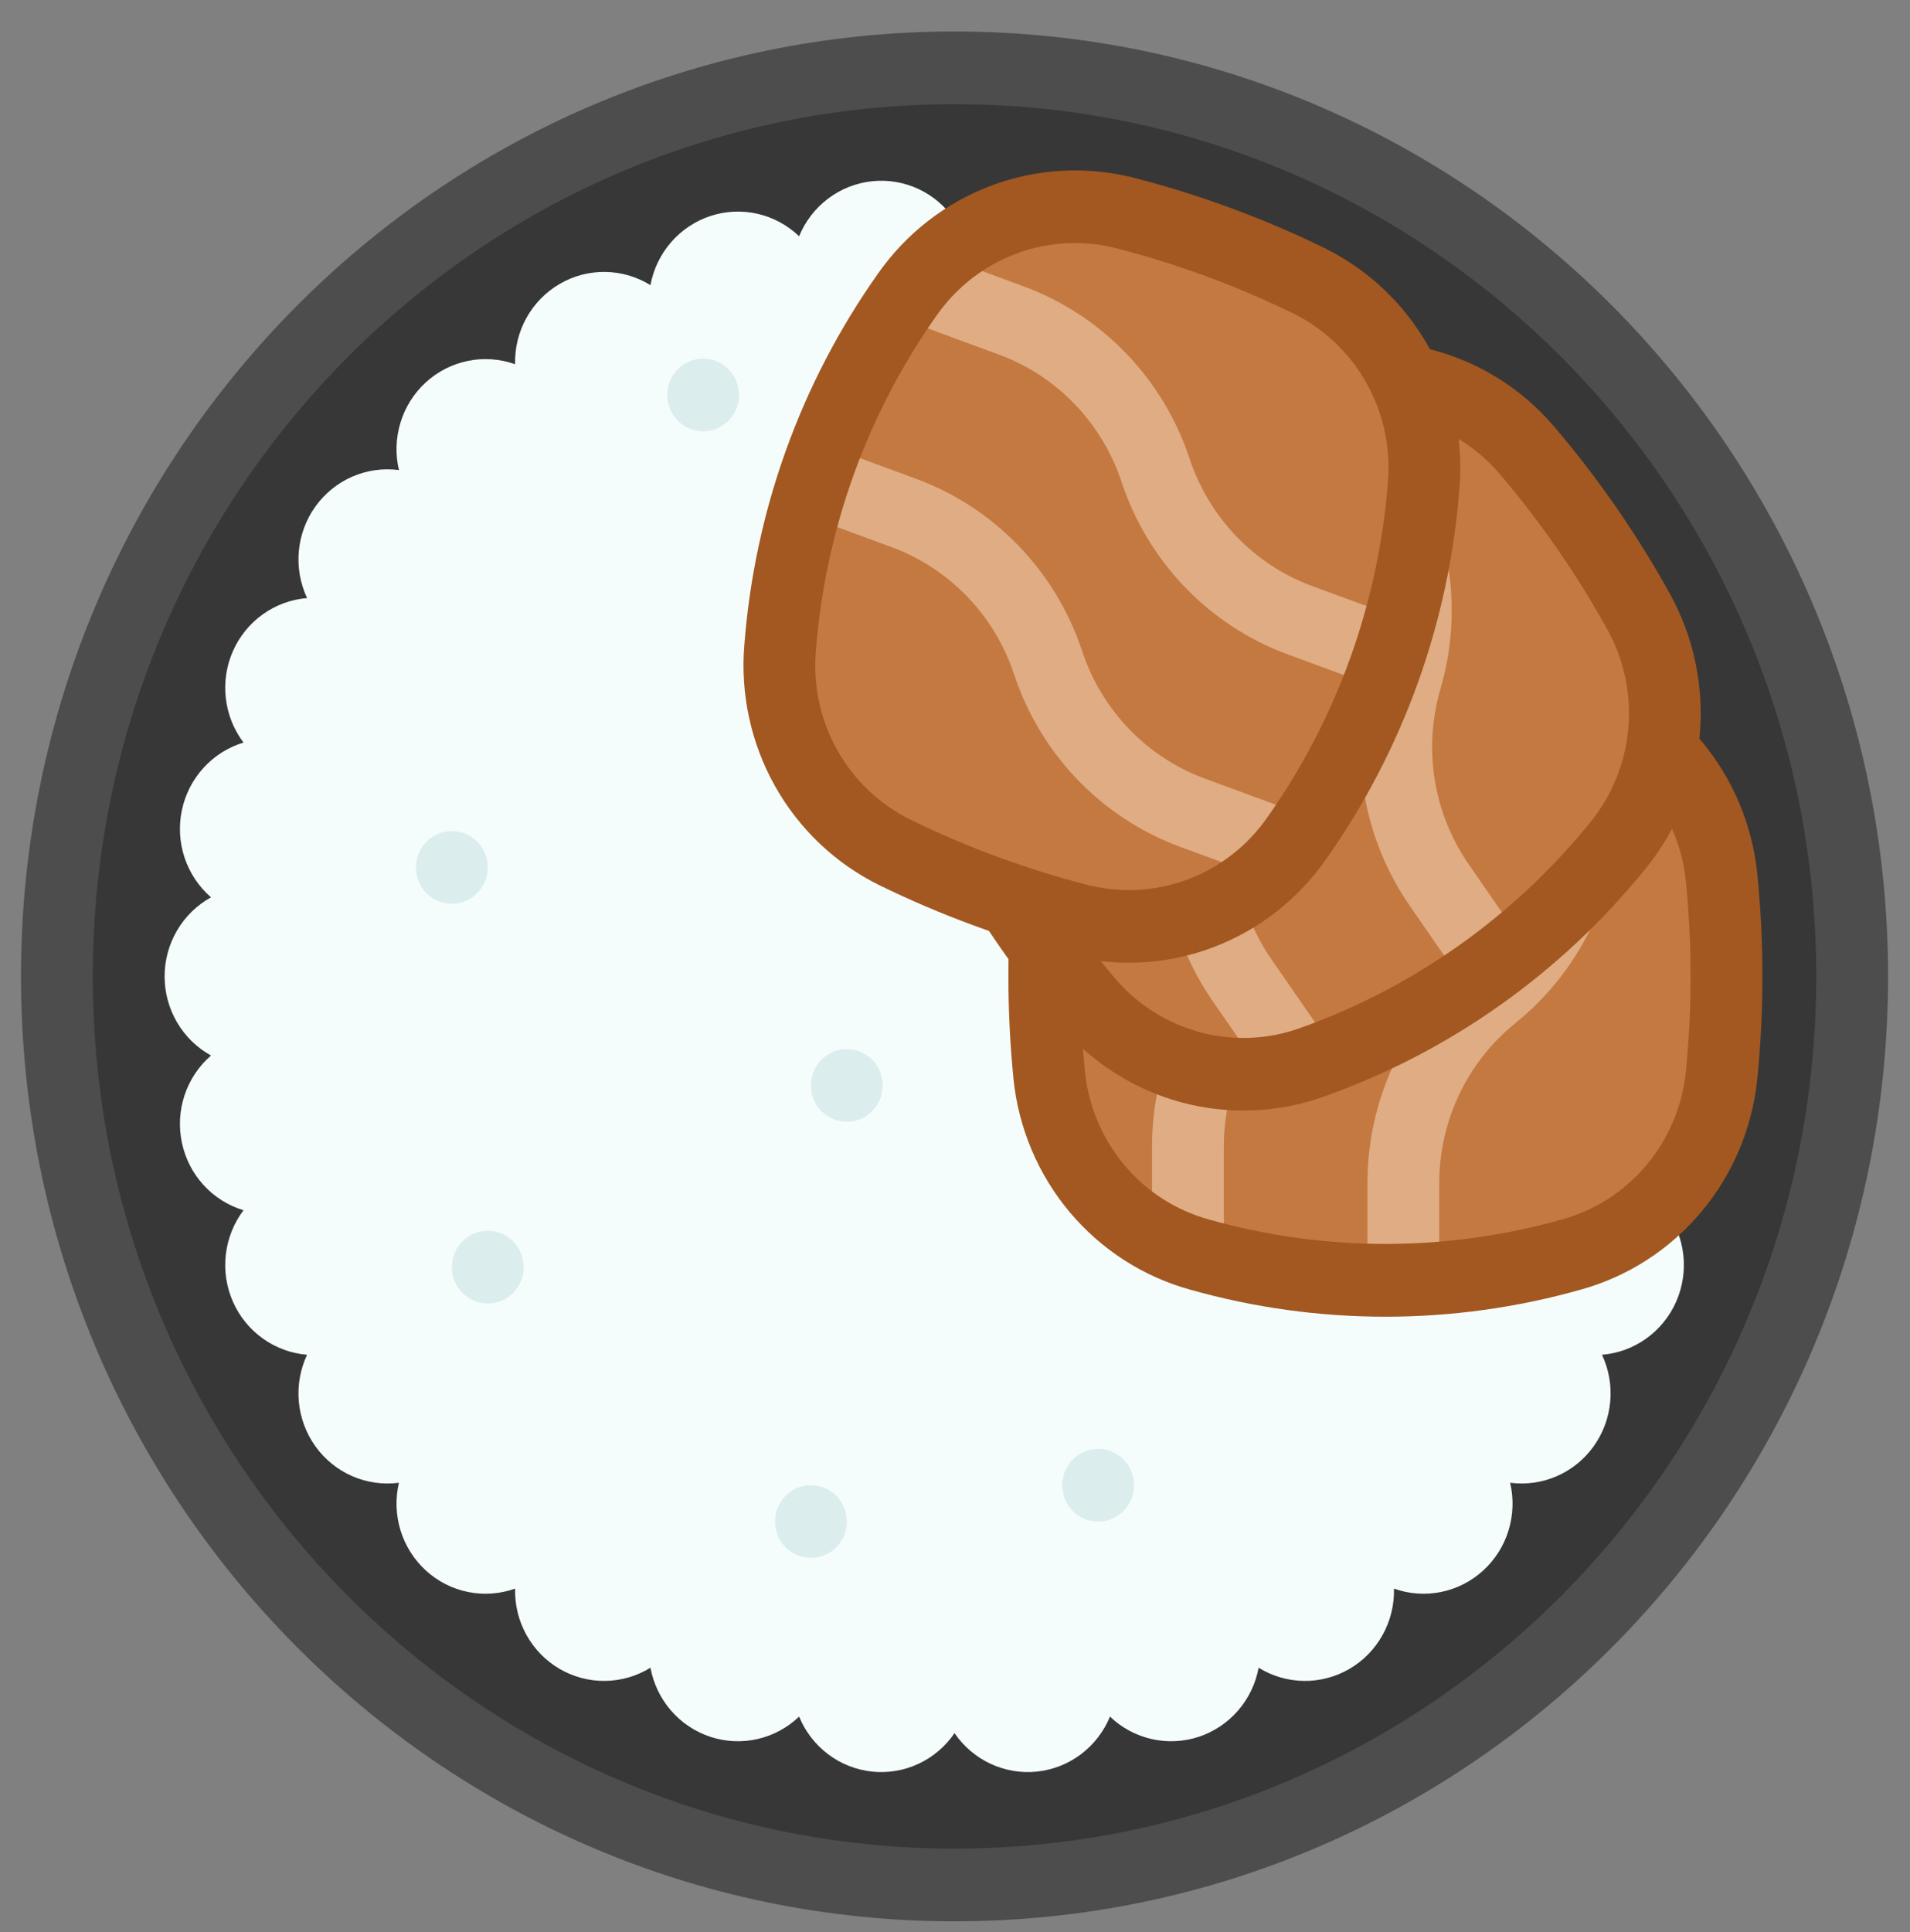 <svg width="89" height="90" viewBox="0 0 89 90" fill="none" xmlns="http://www.w3.org/2000/svg">
<rect x="0" y="0" width="89" height="90" fill="#808080" stroke="none"/>
<g clip-path="url(#clip0)">
<path d="M87.978 45.484C87.978 21.174 68.502 1.467 44.478 1.467C20.454 1.467 0.978 21.174 0.978 45.484C0.978 69.793 20.454 89.5 44.478 89.5C68.502 89.5 87.978 69.793 87.978 45.484Z" fill="#4D4D4D"/>
<path d="M84.632 45.484C84.632 23.044 66.654 4.853 44.478 4.853C22.302 4.853 4.324 23.044 4.324 45.484C4.324 67.923 22.302 86.114 44.478 86.114C66.654 86.114 84.632 67.923 84.632 45.484Z" fill="#373737"/>
<path d="M48.326 8.442C47.585 8.365 46.837 8.491 46.16 8.806C45.483 9.122 44.903 9.615 44.478 10.235C44.055 9.614 43.474 9.12 42.797 8.804C42.12 8.489 41.372 8.364 40.631 8.443C39.889 8.522 39.183 8.802 38.586 9.252C37.988 9.703 37.522 10.309 37.236 11.005C36.694 10.486 36.025 10.125 35.298 9.959C34.571 9.793 33.813 9.829 33.104 10.062C32.395 10.295 31.761 10.717 31.27 11.284C30.778 11.85 30.446 12.54 30.309 13.282C29.673 12.889 28.944 12.676 28.199 12.667C27.453 12.657 26.719 12.851 26.074 13.229C25.428 13.606 24.895 14.152 24.53 14.809C24.166 15.467 23.983 16.212 24.002 16.966C23.299 16.716 22.542 16.661 21.811 16.809C21.08 16.957 20.402 17.301 19.848 17.805C19.294 18.31 18.885 18.956 18.664 19.677C18.442 20.397 18.416 21.164 18.589 21.897C17.85 21.8 17.099 21.906 16.414 22.204C15.73 22.502 15.137 22.982 14.699 23.592C14.261 24.202 13.994 24.92 13.925 25.671C13.856 26.422 13.989 27.178 14.309 27.859C13.566 27.92 12.853 28.181 12.245 28.617C11.636 29.053 11.155 29.646 10.852 30.335C10.549 31.024 10.435 31.783 10.523 32.532C10.61 33.281 10.895 33.992 11.347 34.591C10.633 34.806 9.989 35.212 9.484 35.767C8.978 36.321 8.63 37.002 8.475 37.74C8.32 38.478 8.364 39.244 8.603 39.958C8.842 40.673 9.267 41.309 9.833 41.799C9.179 42.16 8.632 42.693 8.252 43.341C7.871 43.989 7.67 44.73 7.67 45.484C7.67 46.238 7.871 46.978 8.252 47.627C8.632 48.275 9.179 48.808 9.833 49.168C9.267 49.659 8.842 50.295 8.603 51.009C8.364 51.723 8.32 52.49 8.475 53.227C8.63 53.965 8.978 54.647 9.484 55.201C9.989 55.755 10.633 56.161 11.347 56.376C10.895 56.975 10.61 57.687 10.523 58.435C10.435 59.184 10.549 59.943 10.852 60.632C11.155 61.321 11.636 61.914 12.245 62.35C12.853 62.786 13.566 63.048 14.309 63.108C13.989 63.789 13.856 64.545 13.925 65.296C13.994 66.047 14.261 66.765 14.699 67.376C15.137 67.986 15.73 68.465 16.414 68.763C17.099 69.061 17.85 69.167 18.589 69.07C18.416 69.804 18.442 70.571 18.664 71.291C18.885 72.011 19.294 72.657 19.848 73.162C20.402 73.666 21.08 74.011 21.811 74.158C22.542 74.306 23.299 74.252 24.002 74.001C23.983 74.755 24.166 75.5 24.53 76.158C24.895 76.816 25.428 77.362 26.074 77.739C26.719 78.116 27.453 78.31 28.199 78.3C28.944 78.291 29.673 78.079 30.309 77.685C30.446 78.427 30.778 79.117 31.269 79.684C31.761 80.251 32.395 80.673 33.104 80.906C33.813 81.139 34.571 81.174 35.298 81.008C36.025 80.842 36.694 80.481 37.236 79.963C37.522 80.659 37.988 81.264 38.586 81.715C39.183 82.166 39.89 82.445 40.631 82.524C41.372 82.603 42.12 82.478 42.797 82.163C43.475 81.848 44.055 81.354 44.478 80.733C44.901 81.354 45.482 81.848 46.159 82.163C46.836 82.478 47.584 82.603 48.326 82.524C49.067 82.445 49.773 82.166 50.371 81.715C50.968 81.264 51.435 80.659 51.721 79.963C52.262 80.481 52.932 80.842 53.659 81.008C54.386 81.174 55.144 81.139 55.853 80.906C56.562 80.672 57.195 80.251 57.687 79.684C58.179 79.117 58.511 78.427 58.648 77.686C59.284 78.079 60.013 78.291 60.758 78.301C61.503 78.31 62.237 78.116 62.883 77.739C63.528 77.362 64.061 76.816 64.426 76.158C64.791 75.5 64.974 74.755 64.955 74.001C65.658 74.252 66.415 74.306 67.146 74.158C67.876 74.011 68.555 73.666 69.108 73.162C69.662 72.657 70.072 72.011 70.293 71.291C70.514 70.571 70.54 69.804 70.367 69.07C71.106 69.167 71.858 69.061 72.542 68.763C73.227 68.465 73.819 67.986 74.257 67.376C74.695 66.765 74.963 66.047 75.031 65.296C75.1 64.545 74.968 63.789 74.648 63.108C75.391 63.048 76.104 62.786 76.712 62.35C77.32 61.915 77.802 61.321 78.105 60.632C78.408 59.943 78.522 59.184 78.435 58.436C78.348 57.687 78.063 56.975 77.61 56.376C78.324 56.161 78.968 55.755 79.474 55.201C79.979 54.647 80.328 53.965 80.483 53.227C80.637 52.49 80.593 51.723 80.354 51.009C80.115 50.295 79.69 49.659 79.124 49.168C79.778 48.808 80.325 48.275 80.705 47.627C81.086 46.978 81.287 46.238 81.287 45.484C81.287 44.73 81.086 43.989 80.705 43.341C80.325 42.693 79.778 42.16 79.124 41.799C79.69 41.309 80.115 40.673 80.354 39.958C80.593 39.244 80.637 38.478 80.482 37.74C80.327 37.002 79.979 36.321 79.473 35.767C78.968 35.212 78.324 34.806 77.61 34.591C78.063 33.992 78.348 33.281 78.435 32.532C78.522 31.783 78.408 31.024 78.105 30.335C77.802 29.646 77.321 29.053 76.713 28.617C76.104 28.181 75.391 27.92 74.648 27.859C74.968 27.178 75.101 26.422 75.032 25.671C74.963 24.92 74.696 24.202 74.258 23.592C73.82 22.982 73.227 22.503 72.543 22.204C71.858 21.906 71.107 21.8 70.368 21.897C70.541 21.164 70.515 20.397 70.294 19.677C70.072 18.956 69.663 18.31 69.109 17.805C68.555 17.301 67.877 16.957 67.146 16.809C66.415 16.661 65.659 16.716 64.956 16.966C64.974 16.212 64.791 15.467 64.427 14.809C64.062 14.152 63.529 13.606 62.883 13.229C62.238 12.851 61.504 12.657 60.759 12.667C60.013 12.676 59.284 12.889 58.648 13.282C58.511 12.54 58.18 11.85 57.688 11.284C57.196 10.717 56.562 10.295 55.853 10.062C55.145 9.829 54.387 9.793 53.66 9.959C52.932 10.125 52.263 10.486 51.722 11.005C51.434 10.309 50.967 9.705 50.37 9.254C49.773 8.803 49.067 8.523 48.326 8.442Z" fill="#F5FCFC"/>
<path d="M52.843 69.185C52.843 68.25 52.094 67.492 51.17 67.492C50.246 67.492 49.497 68.25 49.497 69.185C49.497 70.12 50.246 70.878 51.17 70.878C52.094 70.878 52.843 70.12 52.843 69.185Z" fill="#DCEDED"/>
<path d="M22.728 40.405C22.728 39.47 21.979 38.712 21.055 38.712C20.131 38.712 19.382 39.47 19.382 40.405C19.382 41.34 20.131 42.098 21.055 42.098C21.979 42.098 22.728 41.34 22.728 40.405Z" fill="#DCEDED"/>
<path d="M41.132 50.562C41.132 49.627 40.383 48.87 39.459 48.87C38.535 48.87 37.786 49.627 37.786 50.562C37.786 51.498 38.535 52.255 39.459 52.255C40.383 52.255 41.132 51.498 41.132 50.562Z" fill="#DCEDED"/>
<path d="M39.459 70.878C39.459 69.943 38.71 69.185 37.786 69.185C36.862 69.185 36.112 69.943 36.112 70.878C36.112 71.813 36.862 72.571 37.786 72.571C38.71 72.571 39.459 71.813 39.459 70.878Z" fill="#DCEDED"/>
<path d="M24.401 59.027C24.401 58.092 23.652 57.334 22.728 57.334C21.804 57.334 21.055 58.092 21.055 59.027C21.055 59.962 21.804 60.72 22.728 60.72C23.652 60.72 24.401 59.962 24.401 59.027Z" fill="#DCEDED"/>
<path d="M34.439 18.397C34.439 17.462 33.69 16.704 32.766 16.704C31.842 16.704 31.093 17.462 31.093 18.397C31.093 19.332 31.842 20.09 32.766 20.09C33.69 20.09 34.439 19.332 34.439 18.397Z" fill="#DCEDED"/>
<path d="M80.22 40.873C80.526 43.938 80.526 47.028 80.22 50.093C80.026 52.039 79.252 53.879 78.002 55.37C76.751 56.861 75.082 57.931 73.216 58.44C67.551 60.041 61.561 60.041 55.896 58.44C54.03 57.931 52.361 56.861 51.11 55.37C49.859 53.879 49.085 52.039 48.891 50.093C48.585 47.028 48.585 43.938 48.891 40.873C49.085 38.927 49.859 37.087 51.11 35.597C52.361 34.106 54.03 33.035 55.896 32.526C61.561 30.926 67.551 30.926 73.216 32.526C75.082 33.035 76.751 34.106 78.001 35.597C79.252 37.087 80.026 38.927 80.22 40.873Z" fill="#C47940"/>
<path d="M65.391 31.094L65.391 35.832C65.396 37.778 64.966 39.7 64.133 41.453C63.3 43.207 62.086 44.748 60.581 45.96C59.469 46.855 58.572 47.993 57.956 49.289C57.34 50.585 57.023 52.005 57.026 53.443L57.026 58.181L53.68 58.181L53.68 53.443C53.675 51.497 54.106 49.575 54.939 47.821C55.772 46.067 56.986 44.527 58.49 43.315C59.602 42.42 60.499 41.282 61.115 39.986C61.731 38.69 62.049 37.27 62.045 35.832L62.045 31.094L65.391 31.094Z" fill="#DFAC84"/>
<path d="M75.43 32.787L75.43 37.525C75.434 39.471 75.004 41.392 74.171 43.146C73.338 44.9 72.124 46.441 70.62 47.653C69.508 48.548 68.61 49.686 67.995 50.982C67.379 52.278 67.061 53.698 67.064 55.136L67.064 59.874L63.718 59.874L63.718 55.136C63.714 53.19 64.144 51.268 64.977 49.514C65.81 47.76 67.024 46.22 68.528 45.008C69.64 44.112 70.538 42.974 71.154 41.679C71.769 40.383 72.087 38.963 72.084 37.525L72.084 32.787L75.43 32.787Z" fill="#DFAC84"/>
<path d="M82.122 45.483C82.123 47.08 82.043 48.675 81.885 50.264C81.651 52.55 80.739 54.71 79.269 56.462C77.799 58.213 75.84 59.473 73.649 60.077C67.7 61.755 61.412 61.755 55.464 60.077C53.273 59.473 51.313 58.213 49.843 56.462C48.373 54.711 47.46 52.55 47.226 50.265C46.909 47.086 46.909 43.883 47.226 40.704C47.46 38.418 48.372 36.257 49.842 34.506C51.312 32.754 53.272 31.494 55.464 30.891C61.411 29.213 67.699 29.213 73.647 30.891C75.838 31.494 77.798 32.753 79.269 34.505C80.739 36.256 81.651 38.417 81.885 40.703C82.043 42.291 82.123 43.886 82.122 45.483ZM50.335 45.483C50.335 46.966 50.409 48.448 50.556 49.924C50.72 51.526 51.359 53.041 52.389 54.269C53.419 55.498 54.792 56.382 56.328 56.806C61.711 58.324 67.401 58.324 72.784 56.806C74.32 56.382 75.693 55.498 76.723 54.269C77.753 53.041 78.392 51.526 78.555 49.924C78.849 46.971 78.849 43.996 78.555 41.044C78.392 39.441 77.754 37.926 76.724 36.698C75.694 35.469 74.32 34.585 72.784 34.161C67.401 32.644 61.71 32.644 56.326 34.161C54.791 34.585 53.417 35.47 52.387 36.698C51.357 37.926 50.719 39.441 50.556 41.044C50.408 42.519 50.335 44 50.335 45.483L50.335 45.483Z" fill="#A25820"/>
<path d="M71.143 20.963C73.131 23.296 74.882 25.827 76.369 28.516C77.313 30.222 77.723 32.178 77.543 34.125C77.363 36.072 76.603 37.918 75.363 39.418C71.63 44.017 66.723 47.494 61.175 49.471C59.358 50.137 57.384 50.228 55.514 49.733C53.645 49.238 51.968 48.18 50.706 46.698C48.717 44.365 46.966 41.834 45.479 39.145C44.535 37.439 44.126 35.483 44.306 33.536C44.485 31.589 45.246 29.743 46.486 28.243C50.219 23.644 55.126 20.168 60.673 18.191C62.49 17.524 64.465 17.433 66.334 17.928C68.204 18.423 69.881 19.481 71.143 20.963Z" fill="#C47940"/>
<path d="M53.452 21.558L56.138 25.439C57.245 27.031 57.982 28.855 58.294 30.775C58.606 32.695 58.484 34.662 57.939 36.528C57.535 37.907 57.445 39.36 57.676 40.779C57.906 42.198 58.45 43.545 59.268 44.721L61.954 48.602L59.213 50.544L56.527 46.663C55.42 45.071 54.684 43.247 54.372 41.327C54.06 39.407 54.181 37.44 54.727 35.574C55.13 34.195 55.22 32.742 54.99 31.323C54.76 29.904 54.215 28.556 53.397 27.38L50.711 23.499L53.452 21.558Z" fill="#DFAC84"/>
<path d="M62.635 17.119L65.321 21C66.428 22.592 67.165 24.416 67.476 26.336C67.788 28.256 67.667 30.223 67.122 32.089C66.718 33.468 66.628 34.921 66.858 36.34C67.088 37.758 67.633 39.106 68.451 40.282L71.137 44.162L68.396 46.104L65.709 42.223C64.603 40.632 63.866 38.808 63.554 36.888C63.242 34.968 63.363 33.001 63.909 31.135C64.312 29.756 64.403 28.303 64.172 26.884C63.942 25.465 63.398 24.117 62.579 22.941L59.894 19.06L62.635 17.119Z" fill="#DFAC84"/>
<path d="M75.313 23.635C76.218 24.943 77.058 26.296 77.829 27.689C78.933 29.697 79.41 31.996 79.199 34.284C78.987 36.572 78.097 38.741 76.644 40.507C72.723 45.334 67.572 48.984 61.748 51.061C59.611 51.838 57.291 51.943 55.094 51.362C52.898 50.781 50.926 49.541 49.438 47.805C47.376 45.385 45.561 42.761 44.018 39.973C42.915 37.965 42.437 35.666 42.649 33.378C42.861 31.09 43.752 28.92 45.205 27.154C49.125 22.328 54.276 18.678 60.099 16.601C62.236 15.823 64.556 15.718 66.753 16.299C68.951 16.88 70.922 18.121 72.409 19.858C73.439 21.067 74.408 22.328 75.313 23.635ZM49.275 42.084C50.116 43.299 51.016 44.47 51.973 45.593C53.016 46.811 54.398 47.681 55.938 48.089C57.478 48.498 59.104 48.425 60.603 47.881C65.873 46 70.534 42.697 74.083 38.33C75.101 37.091 75.724 35.57 75.872 33.966C76.019 32.362 75.683 30.75 74.909 29.343C73.476 26.754 71.79 24.317 69.875 22.069C68.833 20.851 67.451 19.98 65.911 19.572C64.371 19.163 62.745 19.236 61.247 19.781C55.977 21.662 51.315 24.965 47.766 29.333C46.748 30.572 46.124 32.093 45.977 33.697C45.829 35.301 46.165 36.913 46.94 38.32C47.655 39.614 48.435 40.87 49.275 42.084Z" fill="#A25820"/>
<path d="M52.421 9.922C55.372 10.679 58.241 11.735 60.983 13.075C62.724 13.925 64.168 15.29 65.125 16.989C66.081 18.688 66.505 20.641 66.339 22.59C65.888 28.524 63.839 34.219 60.415 39.058C59.304 40.659 57.739 41.879 55.927 42.559C54.115 43.239 52.141 43.345 50.268 42.864C47.316 42.106 44.448 41.05 41.705 39.71C39.965 38.86 38.52 37.495 37.564 35.796C36.607 34.097 36.184 32.143 36.349 30.195C36.801 24.261 38.849 18.566 42.273 13.726C43.384 12.126 44.95 10.905 46.762 10.226C48.574 9.547 50.547 9.44 52.421 9.922Z" fill="#C47940"/>
<path d="M38.267 20.677L42.668 22.297C44.476 22.958 46.114 24.025 47.457 25.417C48.801 26.809 49.817 28.49 50.428 30.335C50.879 31.698 51.629 32.941 52.621 33.969C53.614 34.998 54.824 35.786 56.161 36.274L60.561 37.895L59.417 41.076L55.016 39.456C53.208 38.795 51.57 37.728 50.226 36.337C48.882 34.945 47.867 33.264 47.255 31.419C46.804 30.055 46.055 28.812 45.062 27.784C44.069 26.755 42.859 25.967 41.523 25.479L37.122 23.858L38.267 20.677Z" fill="#DFAC84"/>
<path d="M43.273 11.71L47.674 13.331C49.482 13.992 51.12 15.058 52.464 16.45C53.807 17.842 54.823 19.523 55.434 21.368C55.885 22.732 56.635 23.974 57.628 25.003C58.62 26.032 59.83 26.82 61.167 27.308L65.567 28.928L64.422 32.11L60.022 30.49C58.214 29.828 56.576 28.762 55.232 27.37C53.889 25.978 52.873 24.297 52.262 22.452C51.811 21.088 51.061 19.846 50.068 18.817C49.076 17.788 47.866 17 46.529 16.512L42.129 14.892L43.273 11.71Z" fill="#DFAC84"/>
<path d="M57.352 9.69C58.835 10.236 60.29 10.857 61.711 11.551C63.753 12.555 65.448 14.161 66.571 16.158C67.695 18.154 68.195 20.448 68.006 22.738C67.53 28.968 65.379 34.947 61.786 40.029C60.476 41.906 58.636 43.337 56.507 44.136C54.378 44.936 52.06 45.064 49.857 44.506C46.797 43.72 43.822 42.625 40.978 41.236C38.936 40.232 37.242 38.625 36.118 36.628C34.995 34.631 34.495 32.337 34.684 30.047C35.16 23.818 37.31 17.839 40.903 12.758C42.212 10.88 44.053 9.448 46.182 8.648C48.311 7.849 50.629 7.721 52.832 8.281C54.361 8.673 55.87 9.144 57.352 9.69ZM46.481 39.914C47.858 40.421 49.259 40.858 50.68 41.223C52.224 41.615 53.849 41.526 55.342 40.967C56.835 40.407 58.126 39.404 59.045 38.088C62.296 33.489 64.242 28.078 64.674 22.441C64.805 20.836 64.454 19.228 63.665 17.828C62.877 16.429 61.688 15.303 60.256 14.6C57.615 13.31 54.852 12.293 52.01 11.563C50.466 11.17 48.84 11.258 47.347 11.818C45.854 12.377 44.563 13.38 43.644 14.696C40.394 19.296 38.447 24.707 38.015 30.345C37.884 31.95 38.235 33.558 39.023 34.958C39.812 36.357 41 37.483 42.432 38.186C43.752 38.83 45.103 39.407 46.481 39.914Z" fill="#A25820"/>
</g>
<defs>
<clipPath id="clip0">
<rect width="89" height="88" fill="white" transform="translate(0.5 89.5) rotate(-90)"/>
</clipPath>
</defs>
</svg>
